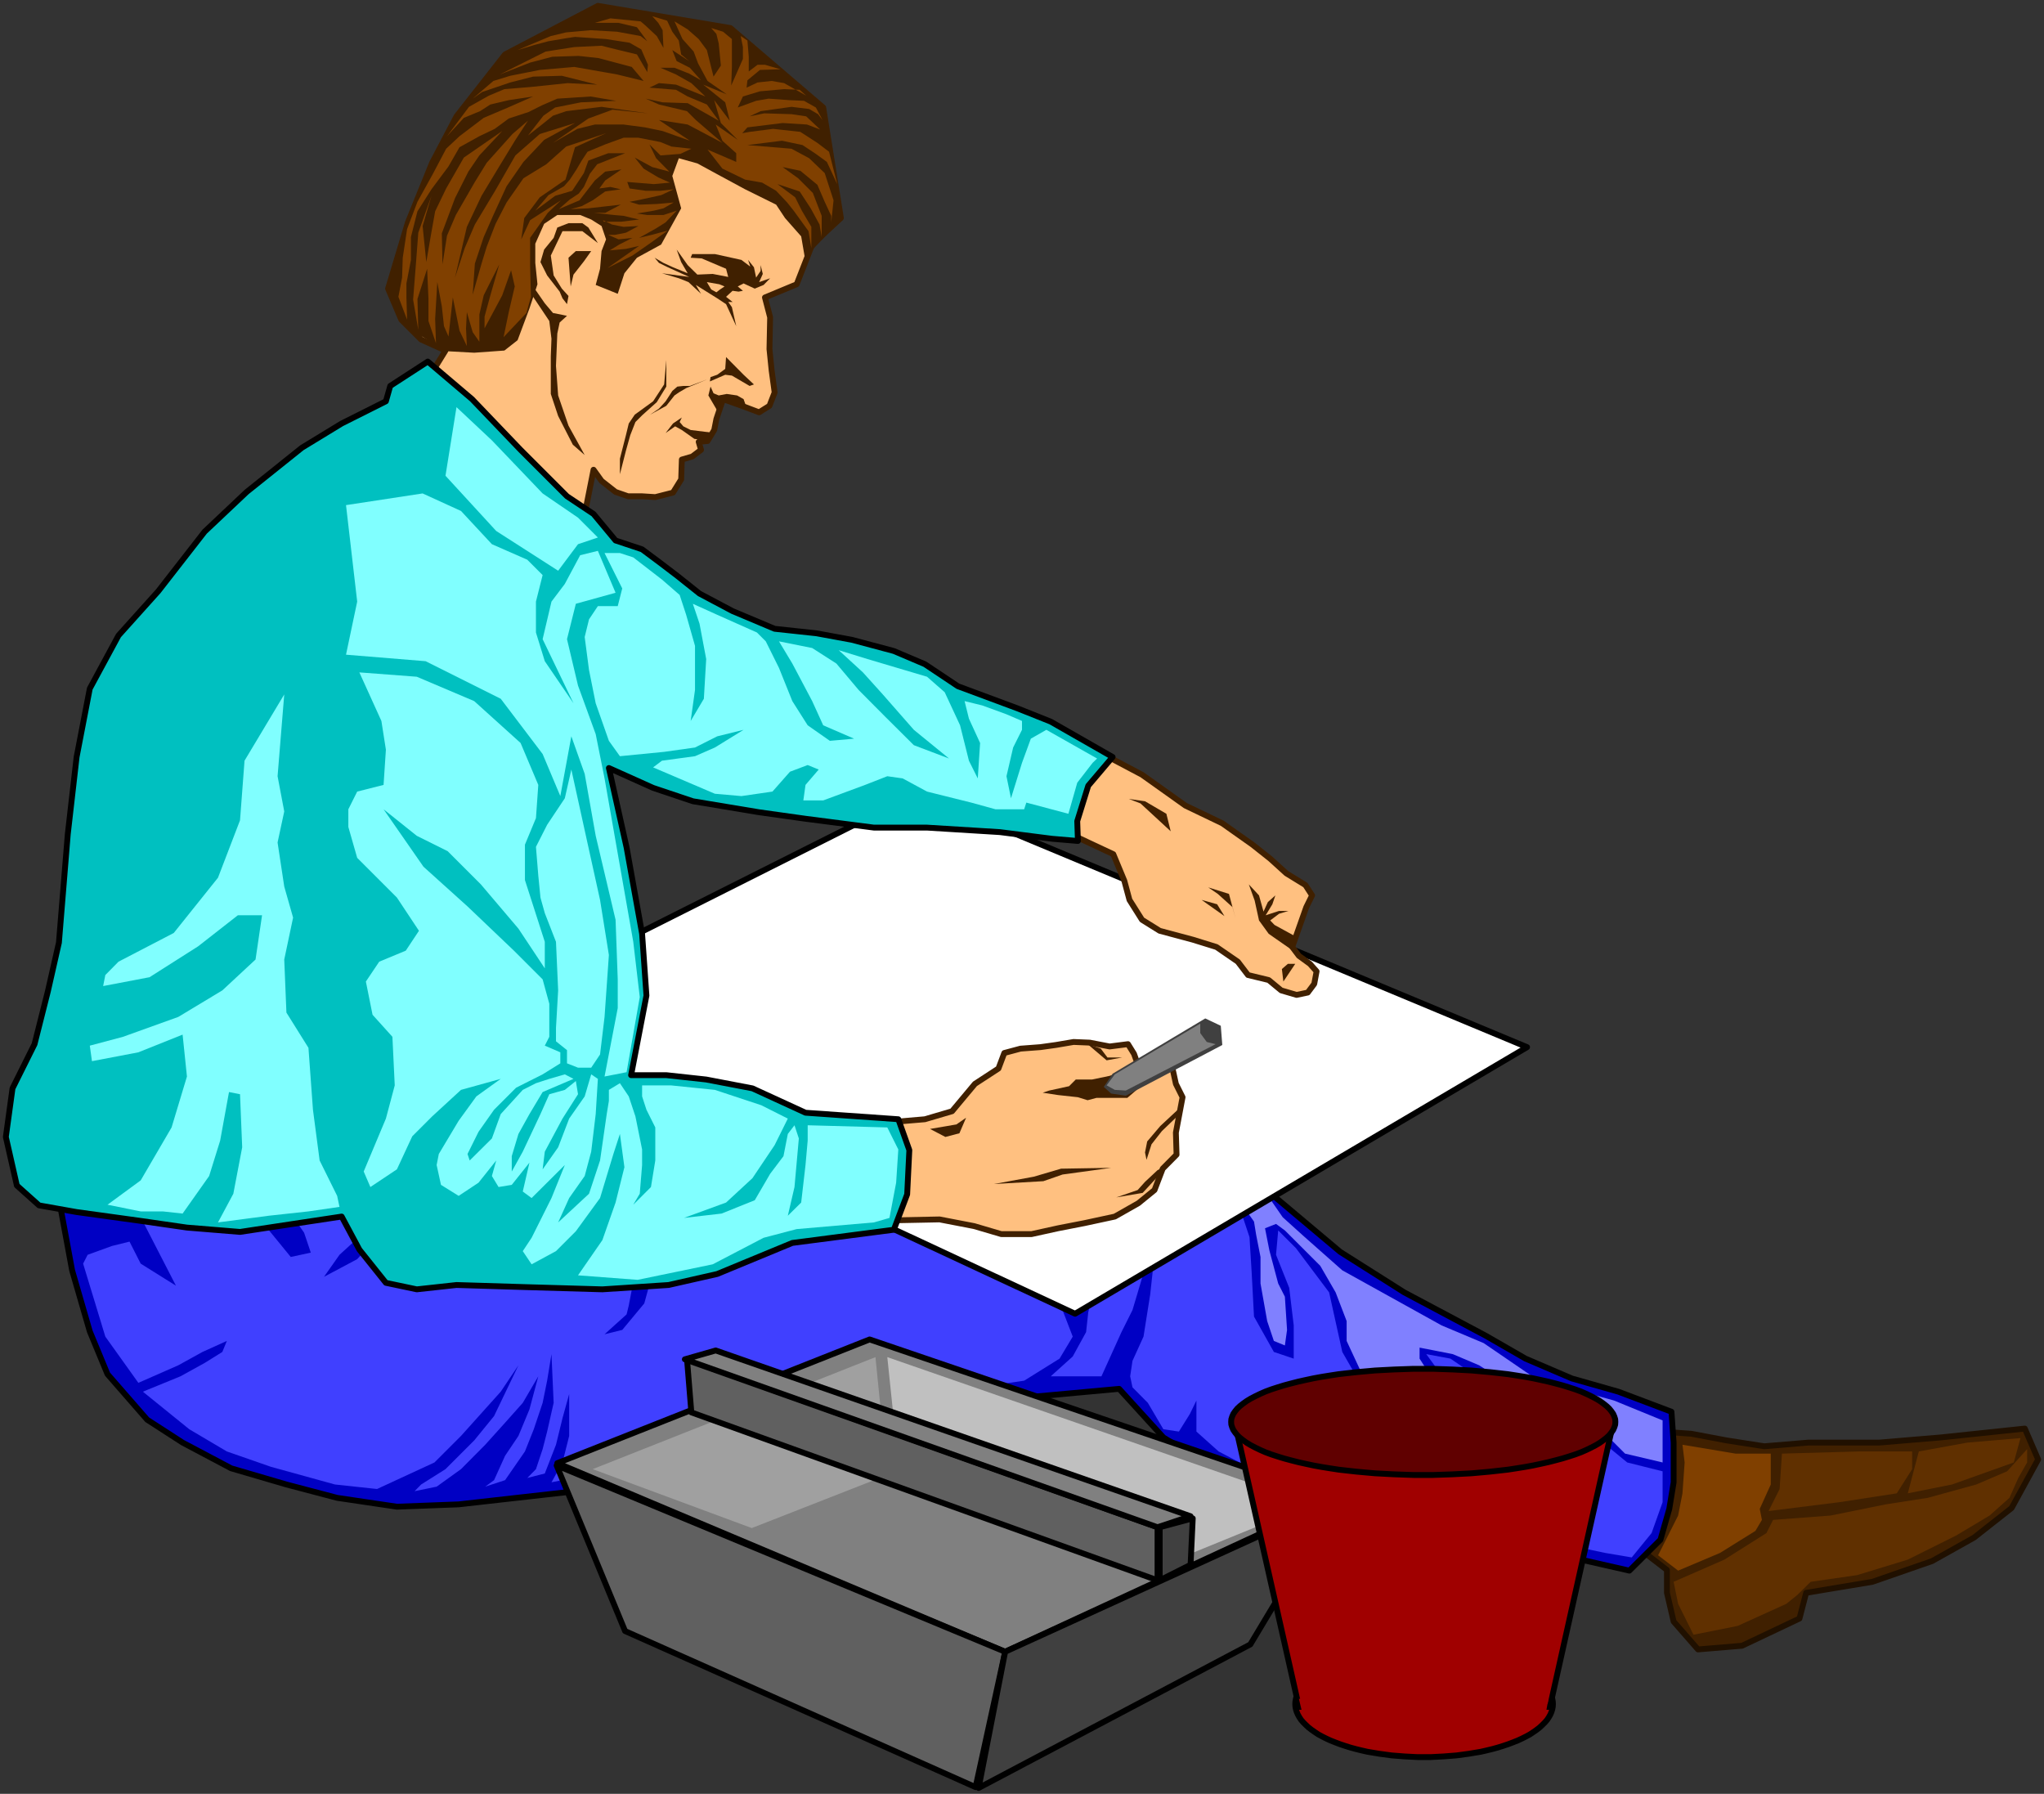 <?xml version="1.0" encoding="UTF-8" standalone="no"?>
<svg
   xmlns:ooo="http://xml.openoffice.org/svg/export"
   xmlns:dc="http://purl.org/dc/elements/1.1/"
   xmlns:cc="http://creativecommons.org/ns#"
   xmlns:rdf="http://www.w3.org/1999/02/22-rdf-syntax-ns#"
   xmlns:svg="http://www.w3.org/2000/svg"
   xmlns="http://www.w3.org/2000/svg"
   xmlns:sodipodi="http://sodipodi.sourceforge.net/DTD/sodipodi-0.dtd"
   xmlns:inkscape="http://www.inkscape.org/namespaces/inkscape"
   version="1.2"
   width="122.46mm"
   height="107.46mm"
   viewBox="0 0 12246 10746"
   preserveAspectRatio="xMidYMid"
   xml:space="preserve"
   id="svg218"
   sodipodi:docname="painter.svg"
   style="fill-rule:evenodd;stroke-width:28.222;stroke-linejoin:round"
   inkscape:version="0.92.5 (2060ec1f9f, 2020-04-08)"><rect x="0" y="0" width="12246" height="10746" fill="#333333" stroke="none"/><sodipodi:namedview
   pagecolor="#ffffff"
   bordercolor="#666666"
   borderopacity="1"
   objecttolerance="10"
   gridtolerance="10"
   guidetolerance="10"
   inkscape:pageopacity="0"
   inkscape:pageshadow="2"
   inkscape:window-width="664"
   inkscape:window-height="487"
   id="namedview220"
   showgrid="false"
   inkscape:zoom="0.2102413"
   inkscape:cx="231.42047"
   inkscape:cy="203.07401"
   inkscape:window-x="0"
   inkscape:window-y="0"
   inkscape:window-maximized="0"
   inkscape:current-layer="svg218" />
 <defs
   class="ClipPathGroup"
   id="defs8">
  <clipPath
   id="presentation_clip_path"
   clipPathUnits="userSpaceOnUse">
   <rect
   x="0"
   y="0"
   width="21000"
   height="29700"
   id="rect2" />
  </clipPath>
  <clipPath
   id="presentation_clip_path_shrink"
   clipPathUnits="userSpaceOnUse">
   <rect
   x="21"
   y="29"
   width="20958"
   height="29641"
   id="rect5" />
  </clipPath>
 </defs>
 <defs
   class="TextShapeIndex"
   id="defs12">
  <g
   ooo:slide="id1"
   ooo:id-list="id3"
   id="g10" />
 </defs>
 <defs
   class="EmbeddedBulletChars"
   id="defs44">
  <g
   id="bullet-char-template-57356"
   transform="matrix(4.8828125e-4,0,0,-4.8828125e-4,0,0)">
   <path
   d="M 580,1141 1163,571 580,0 -4,571 Z"
   id="path14"
   inkscape:connector-curvature="0" />
  </g>
  <g
   id="bullet-char-template-57354"
   transform="matrix(4.8828125e-4,0,0,-4.8828125e-4,0,0)">
   <path
   d="M 8,1128 H 1137 V 0 H 8 Z"
   id="path17"
   inkscape:connector-curvature="0" />
  </g>
  <g
   id="bullet-char-template-10146"
   transform="matrix(4.8828125e-4,0,0,-4.8828125e-4,0,0)">
   <path
   d="M 174,0 602,739 174,1481 1456,739 Z M 1358,739 309,1346 659,739 Z"
   id="path20"
   inkscape:connector-curvature="0" />
  </g>
  <g
   id="bullet-char-template-10132"
   transform="matrix(4.8828125e-4,0,0,-4.8828125e-4,0,0)">
   <path
   d="M 2015,739 1276,0 H 717 l 543,543 H 174 v 393 h 1086 l -543,545 h 557 z"
   id="path23"
   inkscape:connector-curvature="0" />
  </g>
  <g
   id="bullet-char-template-10007"
   transform="matrix(4.8828125e-4,0,0,-4.8828125e-4,0,0)">
   <path
   d="m 0,-2 c -7,16 -16,29 -25,39 l 381,530 c -94,256 -141,385 -141,387 0,25 13,38 40,38 9,0 21,-2 34,-5 21,4 42,12 65,25 l 27,-13 111,-251 280,301 64,-25 24,25 c 21,-10 41,-24 62,-43 C 886,937 835,863 770,784 769,783 710,716 594,584 L 774,223 c 0,-27 -21,-55 -63,-84 l 16,-20 C 717,90 699,76 672,76 641,76 570,178 457,381 L 164,-76 c -22,-34 -53,-51 -92,-51 -42,0 -63,17 -64,51 -7,9 -10,24 -10,44 0,9 1,19 2,30 z"
   id="path26"
   inkscape:connector-curvature="0" />
  </g>
  <g
   id="bullet-char-template-10004"
   transform="matrix(4.8828125e-4,0,0,-4.8828125e-4,0,0)">
   <path
   d="M 285,-33 C 182,-33 111,30 74,156 52,228 41,333 41,471 c 0,78 14,145 41,201 34,71 87,106 158,106 53,0 88,-31 106,-94 l 23,-176 c 8,-64 28,-97 59,-98 l 735,706 c 11,11 33,17 66,17 42,0 63,-15 63,-46 V 965 c 0,-36 -10,-64 -30,-84 L 442,47 C 390,-6 338,-33 285,-33 Z"
   id="path29"
   inkscape:connector-curvature="0" />
  </g>
  <g
   id="bullet-char-template-9679"
   transform="matrix(4.8828125e-4,0,0,-4.8828125e-4,0,0)">
   <path
   d="M 813,0 C 632,0 489,54 383,161 276,268 223,411 223,592 c 0,181 53,324 160,431 106,107 249,161 430,161 179,0 323,-54 432,-161 108,-107 162,-251 162,-431 0,-180 -54,-324 -162,-431 C 1136,54 992,0 813,0 Z"
   id="path32"
   inkscape:connector-curvature="0" />
  </g>
  <g
   id="bullet-char-template-8226"
   transform="matrix(4.8828125e-4,0,0,-4.8828125e-4,0,0)">
   <path
   d="m 346,457 c -73,0 -137,26 -191,78 -54,51 -81,114 -81,188 0,73 27,136 81,188 54,52 118,78 191,78 73,0 134,-26 185,-79 51,-51 77,-114 77,-187 0,-75 -25,-137 -76,-188 -50,-52 -112,-78 -186,-78 z"
   id="path35"
   inkscape:connector-curvature="0" />
  </g>
  <g
   id="bullet-char-template-8211"
   transform="matrix(4.8828125e-4,0,0,-4.8828125e-4,0,0)">
   <path
   d="M -4,459 H 1135 V 606 H -4 Z"
   id="path38"
   inkscape:connector-curvature="0" />
  </g>
  <g
   id="bullet-char-template-61548"
   transform="matrix(4.8828125e-4,0,0,-4.8828125e-4,0,0)">
   <path
   d="m 173,740 c 0,163 58,303 173,419 116,115 255,173 419,173 163,0 302,-58 418,-173 116,-116 174,-256 174,-419 0,-163 -58,-303 -174,-418 C 1067,206 928,148 765,148 601,148 462,206 346,322 231,437 173,577 173,740 Z"
   id="path41"
   inkscape:connector-curvature="0" />
  </g>
 </defs>
 <g
   id="g49"
   transform="translate(-4377,-9477)">
  <g
   id="id2"
   class="Master_Slide">
   <g
   id="bg-id2"
   class="Background" />
   <g
   id="bo-id2"
   class="BackgroundObjects" />
  </g>
 </g>
 <g
   class="SlideGroup"
   id="g216"
   transform="translate(-4377,-9477)">
  <g
   id="g214">
   <g
   id="container-id1">
    <g
   id="id1"
   class="Slide"
   clip-path="url(#presentation_clip_path)">
     <g
   class="Page"
   id="g210">
      <g
   class="Graphic"
   id="g208">
       <g
   id="id3">
        <rect
   class="BoundingBox"
   x="4377"
   y="9477"
   width="12246"
   height="10746"
   id="rect51"
   style="fill:none;stroke:none" />
        <path
   d="m 14073,18035 437,31 212,40 225,35 264,-22 h 424 l 370,-31 503,-53 80,185 -159,291 -225,177 -252,141 -357,124 -397,66 -40,154 -344,163 -264,22 -146,-167 -40,-172 v -137 l -344,-265 z"
   id="path53"
   inkscape:connector-curvature="0"
   style="fill:#402000;stroke:none" />
        <path
   d="m 14073,18035 437,31 212,40 225,35 264,-22 h 424 l 370,-31 503,-53 80,185 -159,291 -225,177 -252,141 -357,124 -397,66 -40,154 -344,163 -264,22 -146,-167 -40,-172 v -137 l -344,-265 z"
   id="path55"
   inkscape:connector-curvature="0"
   style="fill:none;stroke:#201000;stroke-width:35;stroke-linecap:round;stroke-linejoin:round" />
        <path
   d="m 15053,18185 -14,212 -66,132 424,-53 344,-53 92,-145 v -106 h -317 z"
   id="path57"
   inkscape:connector-curvature="0"
   style="fill:#603000;stroke:none" />
        <path
   d="m 15873,18172 291,-53 318,-27 -40,146 -370,132 -265,53 z"
   id="path59"
   inkscape:connector-curvature="0"
   style="fill:#603000;stroke:none" />
        <path
   d="m 14404,18953 27,132 92,185 265,-53 291,-132 66,-53 80,-79 278,-40 304,-93 291,-145 199,-119 119,-106 53,-119 53,-93 v -80 l -120,133 -185,79 -291,80 -251,39 -331,67 -344,26 -40,79 -252,159 z"
   id="path61"
   inkscape:connector-curvature="0"
   style="fill:#603000;stroke:none" />
        <path
   d="m 14311,18794 120,92 251,-106 212,-132 39,-66 -13,-66 66,-146 v -185 h -211 l -318,-53 13,106 -13,185 -26,133 z"
   id="path63"
   inkscape:connector-curvature="0"
   style="fill:#804000;stroke:none" />
        <path
   d="m 4730,16659 79,428 106,366 106,256 238,273 212,137 291,154 331,97 304,80 358,53 370,-14 702,-79 582,-93 490,-106 410,-119 397,-106 450,-92 304,-40 622,-57 265,291 265,163 278,119 436,106 331,93 305,79 595,106 582,132 186,-185 53,-185 26,-159 v -238 l -13,-185 -318,-120 -278,-79 -278,-119 -238,-137 -489,-260 -384,-243 -503,-423 -635,-212 -4526,106 -1589,106 z"
   id="path65"
   inkscape:connector-curvature="0"
   style="fill:#0000c4;stroke:none" />
        <path
   d="m 4730,16659 79,428 106,366 106,256 238,273 212,137 291,154 331,97 304,80 358,53 370,-14 702,-79 582,-93 490,-106 410,-119 397,-106 450,-92 304,-40 622,-57 265,291 265,163 278,119 436,106 331,93 305,79 595,106 582,132 186,-185 53,-185 26,-159 v -238 l -13,-185 -318,-120 -278,-79 -278,-119 -238,-137 -489,-260 -384,-243 -503,-423 -635,-212 -4526,106 -1589,106 z"
   id="path67"
   inkscape:connector-curvature="0"
   style="fill:none;stroke:#000000;stroke-width:35;stroke-linecap:round;stroke-linejoin:round" />
        <path
   d="m 14338,18238 -225,-53 -119,-119 -119,-172 -133,-66 67,172 39,145 27,119 v 53 l -14,53 -26,53 -26,-13 v -119 l -80,-159 -145,-198 -159,-159 -186,-119 -158,-67 -199,-39 v 66 l 119,185 159,238 53,119 -119,-92 -159,-159 -159,-40 -159,-92 -92,-93 -80,-172 v -119 l -66,-172 -92,-159 -106,-106 -106,-106 -53,-39 -66,26 26,132 53,199 40,79 13,199 -13,93 -66,-27 -40,-119 -40,-225 v -159 l -26,-132 -13,-80 -93,-132 146,-66 119,172 132,119 225,199 238,132 357,198 252,106 291,199 252,79 238,66 291,119 z"
   id="path69"
   inkscape:connector-curvature="0"
   style="fill:#8080ff;stroke:none" />
        <path
   d="m 5220,17047 -67,-132 -105,26 -146,53 -27,53 133,437 198,277 239,-105 145,-80 146,-66 -27,66 -106,66 -145,80 -225,92 278,225 225,133 264,92 384,106 252,27 344,-159 159,-159 238,-265 106,-158 -146,304 -119,146 -172,172 -146,92 -39,40 132,-27 146,-105 145,-146 119,-132 106,-119 93,-159 -53,198 -66,159 -80,119 -66,146 -53,39 119,-39 119,-172 53,-133 53,-158 27,-133 26,-159 13,292 -39,172 -27,105 -40,120 -52,53 105,-27 67,-172 39,-159 40,-145 v 251 l -40,159 -66,119 384,-79 701,-120 397,-119 371,-119 622,-119 357,-53 212,-132 79,-132 -26,-67 -132,-344 -980,-397 -1323,331 -66,132 -40,146 -132,159 -106,26 132,-119 13,-53 53,-278 h -754 l -543,-53 -238,-105 -145,158 -199,106 93,-132 145,-132 -53,-172 h -423 l 119,172 40,119 -120,26 -238,-291 -436,-26 -225,79 211,410 z"
   id="path71"
   inkscape:connector-curvature="0"
   style="fill:#4040ff;stroke:none" />
        <path
   d="m 10976,17722 h -304 l 132,-119 80,-146 13,-119 53,-225 291,-53 -79,265 -66,132 z"
   id="path73"
   inkscape:connector-curvature="0"
   style="fill:#4040ff;stroke:none" />
        <path
   d="m 11294,16994 -26,238 -40,252 -66,145 -14,93 14,66 92,93 93,158 93,14 66,-106 39,-80 v 186 l 133,119 251,132 397,119 490,93 238,66 172,40 h 146 l 225,39 212,80 185,39 159,27 119,-146 66,-185 v -185 l -212,-53 -145,-119 -159,-212 92,265 27,198 -40,146 -119,-27 -40,-264 -158,-225 -305,-239 -212,-145 -145,-27 145,199 172,291 14,185 -278,-238 -397,-172 -159,-278 -79,-357 -199,-265 -106,-106 -13,146 79,198 27,225 v 199 l -119,-40 -119,-212 -14,-264 -13,-212 -106,-318 z"
   id="path75"
   inkscape:connector-curvature="0"
   style="fill:#4040ff;stroke:none" />
        <path
   d="m 7112,10174 -146,278 -145,357 -119,397 79,186 119,119 146,66 -106,172 -146,92 1068,808 71,-358 48,67 84,66 75,26 h 84 l 79,5 106,-27 49,-79 4,-119 62,-18 53,-40 -14,-48 53,-5 40,-66 13,-66 40,-119 123,44 93,35 62,-39 31,-80 -18,-132 -13,-128 4,-190 -31,-119 190,-79 93,-238 172,-159 -106,-662 -556,-476 -794,-133 -556,291 z"
   id="path77"
   inkscape:connector-curvature="0"
   style="fill:#ffc080;stroke:none" />
        <path
   d="m 7112,10174 -146,278 -145,357 -119,397 79,186 119,119 146,66 -106,172 -146,92 1068,808 71,-358 48,67 84,66 75,26 h 84 l 79,5 106,-27 49,-79 4,-119 62,-18 53,-40 -14,-48 53,-5 40,-66 13,-66 40,-119 123,44 93,35 62,-39 31,-80 -18,-132 -13,-128 4,-190 -31,-119 190,-79 93,-238 172,-159 -106,-662 -556,-476 -794,-133 -556,291 z"
   id="path79"
   inkscape:connector-curvature="0"
   style="fill:none;stroke:#402000;stroke-width:35;stroke-linecap:round;stroke-linejoin:round" />
        <path
   d="m 8868,11789 26,-9 -62,-58 -105,-106 -5,71 -48,35 -40,14 -4,26 30,-13 62,-27 40,5 z"
   id="path81"
   inkscape:connector-curvature="0"
   style="fill:#402000;stroke:none" />
        <path
   d="m 8846,11908 -14,-40 -39,-22 -62,-9 -48,9 -31,-13 -18,-40 -13,53 62,106 26,-93 z"
   id="path83"
   inkscape:connector-curvature="0"
   style="fill:#402000;stroke:none" />
        <path
   d="m 8630,12119 30,-48 -145,-18 -44,-22 -22,-26 13,-27 -53,36 -44,57 57,-40 40,22 75,53 z"
   id="path85"
   inkscape:connector-curvature="0"
   style="fill:#402000;stroke:none" />
        <path
   d="m 8369,11634 -13,146 -66,101 -110,80 -36,53 -17,70 -36,141 v 93 l 36,-141 26,-93 31,-79 40,-40 88,-79 57,-93 z"
   id="path87"
   inkscape:connector-curvature="0"
   style="fill:#402000;stroke:none" />
        <path
   d="m 8616,11749 -106,40 h -39 l -36,4 -30,26 -40,62 -40,44 -53,36 97,-53 49,-62 26,-18 44,-26 z"
   id="path89"
   inkscape:connector-curvature="0"
   style="fill:#402000;stroke:none" />
        <path
   d="m 8788,11431 -61,-132 -53,-35 -128,-80 31,53 -75,-70 -58,-23 -101,-30 163,22 -128,-58 -53,-26 -26,-31 53,31 57,26 88,36 -39,-67 -27,-75 66,93 58,57 92,-4 93,18 -13,-49 -146,-62 -66,-4 9,-22 h 136 l 159,35 53,40 -13,-40 35,44 13,62 27,-40 v -35 l 13,53 -22,49 66,-23 -39,40 -53,22 -67,-31 -35,18 31,26 -26,5 -36,-5 -39,36 39,31 h -26 l 22,31 z"
   id="path91"
   inkscape:connector-curvature="0"
   style="fill:#402000;stroke:none" />
        <path
   d="m 7796,11193 17,-71 62,-79 44,-62 h -92 l -44,40 z"
   id="path93"
   inkscape:connector-curvature="0"
   style="fill:#402000;stroke:none" />
        <path
   d="m 7959,10933 -93,-71 h -119 l -70,146 17,119 49,79 40,44 -9,49 -27,-35 -17,-40 -75,-97 -40,-80 22,-75 57,-70 22,-62 67,-26 h 83 l 36,26 z"
   id="path95"
   inkscape:connector-curvature="0"
   style="fill:#402000;stroke:none" />
        <path
   d="m 7055,11581 163,9 181,-13 79,-62 71,-190 48,-145 -13,-128 v -115 l 53,-119 79,-53 h 137 l 66,27 62,39 27,80 -27,70 -9,106 -26,97 132,53 40,-123 75,-93 145,-79 120,-217 -53,-194 39,-106 111,31 114,62 172,93 186,92 53,80 97,110 22,128 211,-221 -101,-670 -547,-477 -803,-141 -543,291 -322,384 -132,243 -146,384 -114,410 62,159 110,92 z"
   id="path97"
   inkscape:connector-curvature="0"
   style="fill:#402000;stroke:none" />
        <path
   d="m 7571,11193 70,101 49,58 84,17 -44,40 -14,66 -8,194 13,177 62,181 97,176 -71,-62 -88,-172 -44,-132 v -225 l 4,-106 -13,-106 -97,-145 z"
   id="path99"
   inkscape:connector-curvature="0"
   style="fill:#402000;stroke:none" />
        <path
   d="m 8612,11167 26,44 31,17 22,-17 27,-18 -31,-13 z"
   id="path101"
   inkscape:connector-curvature="0"
   style="fill:#ffc080;stroke:none" />
        <path
   d="m 7394,11497 137,-145 27,-97 -5,-186 v -167 l 106,-150 79,-75 -185,119 -53,115 18,-128 93,-124 154,-106 57,-194 186,-84 -239,80 -119,106 -137,84 -101,145 -66,128 -53,137 -31,101 -53,186 13,-186 53,-159 58,-132 79,-172 101,-146 124,-132 185,-101 -211,66 -146,128 -124,216 -119,198 -61,142 -58,176 71,-304 88,-186 106,-176 97,-159 75,-115 -93,80 -154,172 -71,115 -114,198 -53,124 -27,172 -4,-186 79,-211 80,-159 66,-97 137,-146 -230,159 -106,185 -66,137 -26,146 -27,158 -22,-216 53,-181 -79,221 -14,185 -17,216 31,181 -5,-185 58,-181 8,181 v 132 l 45,133 -5,-146 13,-220 27,145 13,119 27,62 26,-234 40,199 44,92 -5,-106 5,-97 35,120 40,57 v -163 l 26,-115 93,-185 -53,185 -35,128 v 70 l 66,-123 40,-75 53,-150 22,97 -36,154 z"
   id="path103"
   inkscape:connector-curvature="0"
   style="fill:#804000;stroke:none" />
        <path
   d="m 8016,11083 150,-75 102,-71 110,-79 -97,26 -75,18 102,-57 57,-36 66,-70 -79,26 h -97 l -62,-9 101,-17 58,-14 61,-35 -101,9 -106,4 -57,-17 70,-14 119,-26 75,-35 -79,9 h -88 l -97,-14 -14,-39 159,13 97,-9 -70,-31 -88,-53 -53,-66 105,57 102,27 -79,-80 -40,-83 66,66 119,-9 66,-31 -119,-13 -66,-27 -132,-26 h -89 l -110,40 -106,44 -35,53 -31,53 -40,61 -35,40 -93,53 -79,93 119,-89 102,-30 70,-106 27,-75 119,-44 h 101 l -167,66 -44,57 -36,79 -31,40 -53,35 -66,58 124,-53 92,-119 62,-53 97,-13 -97,66 -35,48 66,-9 62,14 -93,13 -75,53 -66,35 -66,18 106,-5 114,-13 80,-9 -93,49 h -66 l 119,13 57,5 53,13 40,9 -106,13 h -106 l -4,-9 53,26 70,14 89,-5 -75,40 -66,13 h -40 l 62,27 83,-9 -79,40 -57,35 97,-9 79,-18 z"
   id="path105"
   inkscape:connector-curvature="0"
   style="fill:#804000;stroke:none" />
        <path
   d="m 8510,10320 -163,-58 -106,-22 -128,-17 h -172 l -105,26 -146,84 154,-106 58,-40 145,-53 212,22 -278,-39 -212,26 -79,27 -71,57 -79,62 93,-119 70,-49 155,-31 211,-9 -154,-26 -199,13 -92,40 -80,40 -119,39 -84,62 -92,44 -119,66 -66,115 -102,137 -84,132 -39,154 v 137 l -27,141 v 84 l 4,133 -52,-137 22,-115 4,-119 26,-172 62,-163 93,-168 79,-150 80,-75 145,-110 146,-62 150,-66 -146,22 -110,26 -62,40 -97,40 -101,110 132,-176 119,-67 93,-39 159,-13 220,-23 177,9 -212,-53 -172,5 -137,35 -168,57 -57,40 124,-106 101,-31 177,-35 207,-18 256,45 159,39 -71,-84 -199,-53 -119,-13 -158,5 -133,35 -181,71 274,-137 172,-27 163,-8 88,22 124,30 62,106 4,-44 -40,-92 -70,-40 -141,-22 -186,-13 -53,8 -106,18 -83,22 -102,31 199,-84 92,-22 146,-13 159,9 141,26 40,31 -62,-84 -110,-26 h -142 l 93,-27 181,18 26,22 71,66 40,71 -5,-106 -26,-44 -36,-40 89,27 31,66 39,53 14,83 48,40 -101,-66 26,66 79,40 67,75 -71,-40 -88,-35 h -84 l 93,40 92,52 84,80 -176,-71 -102,-9 -57,27 159,13 70,40 115,48 71,97 -186,-105 -150,-5 -101,-22 79,35 168,40 53,53 159,137 -208,-110 -172,-27 z"
   id="path107"
   inkscape:connector-curvature="0"
   style="fill:#804000;stroke:none" />
        <path
   d="m 8616,10373 89,114 136,66 102,18 84,49 66,70 39,49 89,123 17,102 v -128 l -57,-97 -40,-80 -106,-79 133,44 66,101 53,97 13,75 v -127 l -53,-137 -88,-88 -93,-67 106,22 102,84 44,102 39,84 v 39 l 14,-132 -53,-163 -93,-89 -106,-57 -264,-22 207,-26 123,26 80,53 66,48 62,133 -49,-194 -70,-53 -102,-66 -163,-18 -141,18 -44,8 31,-35 211,-26 146,9 79,30 -84,-79 -88,-13 -163,-5 -88,18 66,-31 185,-26 106,13 53,31 27,35 -40,-75 -71,-40 -88,-4 -124,-9 -75,13 -110,40 31,-66 102,-31 145,-13 93,4 39,35 -132,-75 -75,-13 -84,9 -66,31 5,-44 75,-62 123,-4 -93,-27 h -44 l -53,40 v -88 l -8,-97 -40,-27 13,66 v 71 l -70,159 4,-111 v -167 l -53,-44 -71,-22 31,35 14,57 13,133 -44,66 -40,-159 -49,-66 -66,-58 -79,-48 48,106 67,75 26,70 57,106 115,80 -141,-58 132,106 27,110 -93,-123 40,137 101,101 -132,-92 40,97 83,75 v 52 z"
   id="path109"
   inkscape:connector-curvature="0"
   style="fill:#804000;stroke:none" />
        <path
   d="m 9874,14228 3652,1522 -2708,1597 -3710,-1729 z"
   id="path111"
   inkscape:connector-curvature="0"
   style="fill:#ffffff;stroke:none" />
        <path
   d="m 9874,14228 3652,1522 -2708,1597 -3710,-1729 z"
   id="path113"
   inkscape:connector-curvature="0"
   style="fill:none;stroke:#000000;stroke-width:35;stroke-linecap:round;stroke-linejoin:round" />
        <path
   d="m 10994,13999 225,119 260,185 221,106 181,128 106,84 97,88 114,70 40,62 -35,71 -84,238 40,53 66,48 40,45 -14,75 -39,52 -67,14 -92,-27 -75,-62 -124,-30 -61,-80 -128,-88 -142,-44 -198,-53 -106,-66 -75,-119 -31,-115 -66,-159 -282,-132 31,-177 79,-154 z"
   id="path115"
   inkscape:connector-curvature="0"
   style="fill:#ffc080;stroke:none" />
        <path
   d="m 10994,13999 225,119 260,185 221,106 181,128 106,84 97,88 114,70 40,62 -35,71 -84,238 40,53 66,48 40,45 -14,75 -39,52 -67,14 -92,-27 -75,-62 -124,-30 -61,-80 -128,-88 -142,-44 -198,-53 -106,-66 -75,-119 -31,-115 -66,-159 -282,-132 31,-177 79,-154 z"
   id="path117"
   inkscape:connector-curvature="0"
   style="fill:none;stroke:#402000;stroke-width:35;stroke-linecap:round;stroke-linejoin:round" />
        <path
   d="m 12110,15163 -132,-92 -58,-80 -26,-119 -35,-97 61,66 27,97 26,-57 45,-40 -18,53 -40,66 80,-26 h 57 l -57,17 -53,40 26,27 137,75 z"
   id="path119"
   inkscape:connector-curvature="0"
   style="fill:#402000;stroke:none" />
        <path
   d="m 12137,15251 h -44 l -36,31 9,75 z"
   id="path121"
   inkscape:connector-curvature="0"
   style="fill:#402000;stroke:none" />
        <path
   d="m 11391,14457 -66,-61 -115,-106 -70,-27 97,14 128,75 z"
   id="path123"
   inkscape:connector-curvature="0"
   style="fill:#402000;stroke:none" />
        <path
   d="m 11616,14793 57,39 89,80 17,66 -39,-146 z"
   id="path125"
   inkscape:connector-curvature="0"
   style="fill:#402000;stroke:none" />
        <path
   d="m 11576,14868 93,26 44,71 z"
   id="path127"
   inkscape:connector-curvature="0"
   style="fill:#402000;stroke:none" />
        <path
   d="m 9600,16209 318,-27 163,-48 137,-164 141,-92 35,-93 97,-26 119,-9 93,-13 106,-18 97,4 119,23 110,-14 36,58 22,61 97,-39 106,39 26,119 40,80 -40,212 4,132 -83,84 -49,128 -97,79 -141,80 -181,39 -159,31 -159,35 h -181 l -163,-48 -207,-40 -454,9 z"
   id="path129"
   inkscape:connector-curvature="0"
   style="fill:#ffc080;stroke:none" />
        <path
   d="m 9600,16209 318,-27 163,-48 137,-164 141,-92 35,-93 97,-26 119,-9 93,-13 106,-18 97,4 119,23 110,-14 36,58 22,61 97,-39 106,39 26,119 40,80 -40,212 4,132 -83,84 -49,128 -97,79 -141,80 -181,39 -159,31 -159,35 h -181 l -163,-48 -207,-40 -454,9 z"
   id="path131"
   inkscape:connector-curvature="0"
   style="fill:none;stroke:#402000;stroke-width:35;stroke-linecap:round;stroke-linejoin:round" />
        <path
   d="m 11179,15865 -154,57 -106,22 h -97 l -40,40 -119,26 -39,13 92,14 119,13 58,18 53,-14 h 185 l 92,-79 v -124 z"
   id="path133"
   inkscape:connector-curvature="0"
   style="fill:#402000;stroke:none" />
        <path
   d="m 11435,16160 22,-57 -128,119 -79,93 -13,66 9,44 30,-93 62,-79 z"
   id="path135"
   inkscape:connector-curvature="0"
   style="fill:#402000;stroke:none" />
        <path
   d="m 11312,16487 -75,70 -44,49 -128,44 158,-27 159,-172 z"
   id="path137"
   inkscape:connector-curvature="0"
   style="fill:#402000;stroke:none" />
        <path
   d="m 9949,16240 158,-27 58,-40 -40,93 -84,22 z"
   id="path139"
   inkscape:connector-curvature="0"
   style="fill:#402000;stroke:none" />
        <path
   d="m 11034,16473 -300,5 -163,48 -239,44 296,-17 115,-40 z"
   id="path141"
   inkscape:connector-curvature="0"
   style="fill:#402000;stroke:none" />
        <path
   d="m 10972,15759 40,53 h 88 l -93,17 -114,-97 z"
   id="path143"
   inkscape:connector-curvature="0"
   style="fill:#402000;stroke:none" />
        <path
   d="m 11043,15909 555,-331 93,44 9,115 -49,26 -529,278 -88,-13 -44,-40 z"
   id="path145"
   inkscape:connector-curvature="0"
   style="fill:#404040;stroke:none" />
        <path
   d="m 11056,15913 512,-304 v 57 l 39,53 53,13 -538,278 -66,-4 -49,-27 z"
   id="path147"
   inkscape:connector-curvature="0"
   style="fill:#808080;stroke:none" />
        <path
   d="m 7933,12556 -159,-106 -278,-278 -291,-304 -265,-225 -225,146 -26,92 -265,133 -238,145 -331,265 -252,238 -278,357 -238,265 -172,318 -79,410 -53,463 -27,331 -26,318 -66,291 -80,317 -132,265 -40,291 66,291 133,119 225,40 384,53 277,40 318,26 609,-92 106,198 159,199 185,39 238,-26 424,13 450,13 397,-26 291,-66 450,-186 608,-79 80,-212 13,-265 -66,-185 -556,-39 -318,-146 -277,-53 -239,-26 h -211 l 92,-477 -26,-370 -93,-517 -106,-476 265,119 238,80 397,66 278,39 410,53 h 318 l 437,27 313,40 154,13 -4,-119 66,-212 146,-172 -371,-212 -198,-79 -358,-133 -198,-132 -186,-79 -251,-67 -212,-39 -251,-27 -252,-106 -198,-105 -133,-106 -105,-80 -106,-79 -159,-53 z"
   id="path149"
   inkscape:connector-curvature="0"
   style="fill:#00c0c0;stroke:none" />
        <path
   d="m 7933,12556 -159,-106 -278,-278 -291,-304 -265,-225 -225,146 -26,92 -265,133 -238,145 -331,265 -252,238 -278,357 -238,265 -172,318 -79,410 -53,463 -27,331 -26,318 -66,291 -80,317 -132,265 -40,291 66,291 133,119 225,40 384,53 277,40 318,26 609,-92 106,198 159,199 185,39 238,-26 424,13 450,13 397,-26 291,-66 450,-186 608,-79 80,-212 13,-265 -66,-185 -556,-39 -318,-146 -277,-53 -239,-26 h -211 l 92,-477 -26,-370 -93,-517 -106,-476 265,119 238,80 397,66 278,39 410,53 h 318 l 437,27 313,40 154,13 -4,-119 66,-212 146,-172 -371,-212 -198,-79 -358,-133 -198,-132 -186,-79 -251,-67 -212,-39 -251,-27 -252,-106 -198,-105 -133,-106 -105,-80 -106,-79 -159,-53 z"
   id="path151"
   inkscape:connector-curvature="0"
   style="fill:none;stroke:#000000;stroke-width:35;stroke-linecap:round;stroke-linejoin:round" />
        <path
   d="m 7721,12896 119,-159 119,-40 -119,-119 -212,-145 -304,-318 -212,-199 -66,411 304,331 z"
   id="path153"
   inkscape:connector-curvature="0"
   style="fill:#80ffff;stroke:none" />
        <path
   d="m 6450,12503 67,578 -67,318 477,39 450,225 251,331 106,252 66,-358 80,225 66,371 119,503 13,357 v 172 l -79,410 132,-26 79,-450 -39,-331 -93,-529 -79,-450 -53,-265 -106,-291 -66,-278 53,-212 238,-66 -106,-251 -106,26 -92,172 -80,106 -53,225 185,384 -172,-252 -53,-172 v -185 l 40,-159 -92,-92 -212,-93 -185,-199 -230,-105 z"
   id="path155"
   inkscape:connector-curvature="0"
   style="fill:#80ffff;stroke:none" />
        <path
   d="m 6530,13505 344,26 344,146 278,251 106,251 -14,199 -66,159 v 212 l 119,370 v 159 l -158,-238 -225,-265 -199,-199 -185,-92 -199,-159 239,344 264,238 278,265 172,172 40,146 v 198 l -27,53 93,40 v 66 l -106,66 -159,80 -132,132 -93,132 -66,133 13,39 133,-132 53,-146 132,-145 79,-40 80,-26 93,-27 52,27 -185,79 -79,132 -66,119 -40,133 v 92 l 66,-119 106,-225 53,-119 93,-26 66,-53 13,79 -93,146 -106,198 -13,106 93,-132 66,-172 93,-133 39,-132 40,27 -13,211 -27,225 -39,146 -93,132 -66,146 185,-172 66,-199 40,-278 13,-79 v -66 l 66,-40 53,79 40,120 40,198 v 93 l -14,172 -39,66 106,-106 26,-159 v -198 l -53,-106 -26,-80 v -66 h 172 l 264,27 278,92 159,80 -79,159 -133,198 -158,146 -252,92 225,-26 199,-80 92,-158 80,-106 26,-133 40,-52 26,79 -26,291 -40,172 80,-79 26,-225 13,-146 v -92 l 477,13 66,132 -13,199 -40,211 -93,27 -463,40 -198,52 -305,159 -450,93 -357,-27 146,-211 79,-225 53,-212 -27,-199 -39,120 -80,264 -145,199 -119,119 -146,79 -53,-79 53,-80 119,-238 80,-198 -199,198 -53,-39 40,-173 -106,133 -79,13 -40,-66 26,-93 -106,133 -119,79 -106,-66 -26,-119 13,-66 119,-199 106,-146 146,-105 -238,66 -173,159 -119,119 -92,198 -159,106 -40,-93 133,-317 53,-199 -14,-291 -119,-132 -40,-199 80,-119 159,-66 79,-119 -132,-199 -119,-119 -119,-119 -53,-185 v -106 l 53,-106 158,-40 14,-211 -27,-172 z"
   id="path157"
   inkscape:connector-curvature="0"
   style="fill:#80ffff;stroke:none" />
        <path
   d="m 7800,14087 -39,172 -106,159 -67,132 14,172 13,132 26,93 67,172 13,291 -13,225 v 80 l 66,53 v 79 l 66,26 h 79 l 53,-79 27,-225 26,-371 -53,-330 -79,-358 z"
   id="path159"
   inkscape:connector-curvature="0"
   style="fill:#80ffff;stroke:none" />
        <path
   d="m 6080,13637 -40,490 40,211 -40,186 40,264 53,186 -53,251 13,318 132,211 27,371 40,304 105,212 14,66 -186,27 -238,26 -304,40 92,-172 53,-278 -13,-318 -66,-13 -53,291 -66,212 -159,225 -119,-13 h -132 l -199,-40 199,-146 185,-317 92,-305 -26,-251 -265,106 -278,53 -13,-93 199,-53 331,-119 264,-159 199,-185 39,-265 h -145 l -238,186 -291,185 -278,53 13,-66 79,-80 331,-172 265,-331 132,-344 27,-357 z"
   id="path161"
   inkscape:connector-curvature="0"
   style="fill:#80ffff;stroke:none" />
        <path
   d="m 10778,14352 53,-186 92,-119 27,-26 -304,-172 -93,53 -53,145 -66,212 -27,-132 40,-172 53,-106 v -53 l -93,-40 -145,-53 -106,-26 26,105 67,146 -14,212 -53,-106 -53,-212 -92,-198 -106,-93 -357,-106 -172,-53 145,133 119,132 186,212 211,172 -211,-80 -173,-172 -158,-159 -133,-158 -145,-93 -199,-40 80,133 119,225 66,145 185,80 -145,13 -133,-93 -92,-145 -80,-199 -79,-159 -53,-53 -238,-106 -146,-66 40,119 40,212 -14,238 -79,133 26,-186 v -264 l -53,-186 -39,-119 -106,-92 -172,-133 -80,-26 h -92 l 106,212 -27,106 h -119 l -53,79 -26,106 26,198 40,199 79,225 66,92 265,-26 185,-26 133,-67 158,-39 -172,106 -119,52 -198,27 -53,40 370,158 159,14 186,-27 105,-119 106,-40 66,27 -79,92 -13,93 h 119 l 251,-93 133,-52 92,13 146,79 265,66 145,40 h 172 l 13,-40 z"
   id="path163"
   inkscape:connector-curvature="0"
   style="fill:#80ffff;stroke:none" />
        <path
   d="m 9587,17501 -1871,741 2683,1130 1985,-918 z"
   id="path165"
   inkscape:connector-curvature="0"
   style="fill:#808080;stroke:none" />
        <path
   d="m 9587,17501 -1871,741 2683,1130 1985,-918 z"
   id="path167"
   inkscape:connector-curvature="0"
   style="fill:none;stroke:#000000;stroke-width:35;stroke-linecap:round;stroke-linejoin:round" />
        <path
   d="m 10399,19372 -2687,-1116 410,992 2100,935 z"
   id="path169"
   inkscape:connector-curvature="0"
   style="fill:#606060;stroke:none" />
        <path
   d="m 10399,19372 -2687,-1116 410,992 2100,935 z"
   id="path171"
   inkscape:connector-curvature="0"
   style="fill:none;stroke:#000000;stroke-width:35;stroke-linecap:round;stroke-linejoin:round" />
        <path
   d="m 10240,20188 159,-816 1985,-905 -516,861 z"
   id="path173"
   inkscape:connector-curvature="0"
   style="fill:#404040;stroke:none" />
        <path
   d="m 10240,20188 159,-816 1985,-905 -516,861 z"
   id="path175"
   inkscape:connector-curvature="0"
   style="fill:none;stroke:#000000;stroke-width:35;stroke-linecap:round;stroke-linejoin:round" />
        <path
   d="m 12234,18489 -2541,-882 70,671 1518,600 z"
   id="path177"
   inkscape:connector-curvature="0"
   style="fill:#c0c0c0;stroke:none" />
        <path
   d="m 9622,17607 71,706 -812,318 -953,-353 z"
   id="path179"
   inkscape:connector-curvature="0"
   style="fill:#a0a0a0;stroke:none" />
        <path
   d="m 8519,17938 2793,1006 v -318 L 8493,17620 Z"
   id="path181"
   inkscape:connector-curvature="0"
   style="fill:#606060;stroke:none" />
        <path
   d="m 8519,17938 2793,1006 v -318 L 8493,17620 Z"
   id="path183"
   inkscape:connector-curvature="0"
   style="fill:none;stroke:#000000;stroke-width:35;stroke-linecap:round;stroke-linejoin:round" />
        <path
   d="m 8480,17620 2832,1006 198,-66 -2845,-993 z"
   id="path185"
   inkscape:connector-curvature="0"
   style="fill:#808080;stroke:none" />
        <path
   d="m 8480,17620 2832,1006 198,-66 -2845,-993 z"
   id="path187"
   inkscape:connector-curvature="0"
   style="fill:none;stroke:#000000;stroke-width:35;stroke-linecap:round;stroke-linejoin:round" />
        <path
   d="m 11325,18944 v -318 l 198,-53 -13,278 z"
   id="path189"
   inkscape:connector-curvature="0"
   style="fill:#404040;stroke:none" />
        <path
   d="m 11325,18944 v -318 l 198,-53 -13,278 z"
   id="path191"
   inkscape:connector-curvature="0"
   style="fill:none;stroke:#000000;stroke-width:35;stroke-linecap:round;stroke-linejoin:round" />
        <path
   d="m 13684,19689 c 0,56 -36,110 -104,159 -68,48 -165,88 -283,116 -117,27 -251,42 -387,42 -135,0 -269,-15 -386,-42 -118,-28 -215,-68 -283,-116 -68,-49 -104,-103 -104,-159 0,-56 36,-110 104,-158 68,-49 165,-89 283,-117 117,-27 251,-42 386,-42 136,0 270,15 387,42 118,28 215,68 283,117 68,48 104,102 104,158 z"
   id="path193"
   inkscape:connector-curvature="0"
   style="fill:#a00000;stroke:none" />
        <path
   d="m 13681,19685 -1,-16 -3,-16 -5,-16 -7,-16 -9,-16 -10,-15 -13,-15 -15,-15 -16,-15 -18,-14 -20,-14 -21,-14 -24,-13 -24,-12 -26,-12 -28,-11 -29,-11 -30,-10 -32,-10 -33,-9 -33,-8 -35,-8 -36,-6 -36,-6 -37,-5 -37,-5 -39,-3 -38,-3 -39,-2 -39,-2 h -39 v 0 h -39 l -39,2 -39,2 -38,3 -39,3 -37,5 -37,5 -36,6 -36,6 -35,8 -33,8 -33,9 -32,10 -30,10 -29,11 -28,11 -26,12 -24,12 -24,13 -21,14 -20,14 -18,14 -16,15 -15,15 -13,15 -10,15 -9,16 -7,16 -5,16 -3,16 -1,16 v 0 l 1,16 3,16 5,16 7,16 9,16 10,15 13,15 15,15 16,15 18,14 20,14 21,14 24,13 24,12 26,12 28,11 29,11 30,10 32,10 33,9 33,8 35,8 36,6 36,6 37,5 37,5 39,3 38,3 39,2 39,2 h 39 v 0 h 39 l 39,-2 39,-2 38,-3 39,-3 37,-5 37,-5 36,-6 36,-6 35,-8 33,-8 33,-9 32,-10 30,-10 29,-11 28,-11 26,-12 24,-12 24,-13 21,-14 20,-14 18,-14 16,-15 15,-15 13,-15 10,-15 9,-16 7,-16 5,-16 3,-16 z"
   id="path195"
   inkscape:connector-curvature="0"
   style="fill:none;stroke:#000000;stroke-width:35;stroke-linecap:round;stroke-linejoin:round" />
        <path
   d="m 11775,18000 384,1702 h 1504 l 371,-1663 z"
   id="path197"
   inkscape:connector-curvature="0"
   style="fill:#a00000;stroke:none" />
        <path
   d="m 11775,18000 384,1702 h 1504 l 371,-1663 z"
   id="path199"
   inkscape:connector-curvature="0"
   style="fill:none;stroke:#000000;stroke-width:35;stroke-linecap:round;stroke-linejoin:round" />
        <path
   d="m 14059,17999 c 0,56 -53,110 -154,159 -101,48 -247,88 -422,116 -174,27 -373,42 -575,42 -202,0 -401,-15 -575,-42 -175,-28 -321,-68 -422,-116 -101,-49 -154,-103 -154,-159 0,-56 53,-110 154,-158 101,-49 247,-89 421,-117 175,-27 374,-42 576,-42 202,0 401,15 575,42 175,28 321,68 422,117 101,48 154,102 154,158 z"
   id="path201"
   inkscape:connector-curvature="0"
   style="fill:#600000;stroke:none" />
        <path
   d="m 14055,17995 -1,-16 -5,-16 -7,-16 -11,-16 -13,-16 -16,-15 -19,-15 -21,-15 -25,-15 -27,-14 -29,-14 -32,-14 -35,-13 -37,-12 -39,-12 -41,-11 -43,-11 -45,-10 -47,-10 -49,-9 -50,-8 -52,-8 -53,-6 -54,-6 -55,-5 -56,-5 -57,-3 -58,-3 -58,-2 -58,-2 h -58 v 0 h -58 l -58,2 -58,2 -58,3 -57,3 -56,5 -55,5 -54,6 -53,6 -52,8 -50,8 -49,9 -47,10 -45,10 -43,11 -41,11 -39,12 -37,12 -35,13 -32,14 -29,14 -27,14 -25,15 -21,15 -19,15 -16,15 -13,16 -11,16 -7,16 -5,16 -1,16 v 0 l 1,16 5,16 7,16 11,16 13,16 16,15 19,15 21,15 25,15 27,14 29,14 32,14 35,13 37,12 39,12 41,11 43,11 45,10 47,10 49,9 50,8 52,8 53,6 54,6 55,5 56,5 57,3 58,3 58,2 58,2 h 58 v 0 h 58 l 58,-2 58,-2 58,-3 57,-3 56,-5 55,-5 54,-6 53,-6 52,-8 50,-8 49,-9 47,-10 45,-10 43,-11 41,-11 39,-12 37,-12 35,-13 32,-14 29,-14 27,-14 25,-15 21,-15 19,-15 16,-15 13,-16 11,-16 7,-16 5,-16 z"
   id="path203"
   inkscape:connector-curvature="0"
   style="fill:none;stroke:#000000;stroke-width:35;stroke-linecap:round;stroke-linejoin:round" />
        <path
   d="m 12159,19654 17,71 h 1465 l 13,-71 z"
   id="path205"
   inkscape:connector-curvature="0"
   style="fill:#a00000;stroke:none" />
       </g>
      </g>
     </g>
    </g>
   </g>
  </g>
 </g>
</svg>